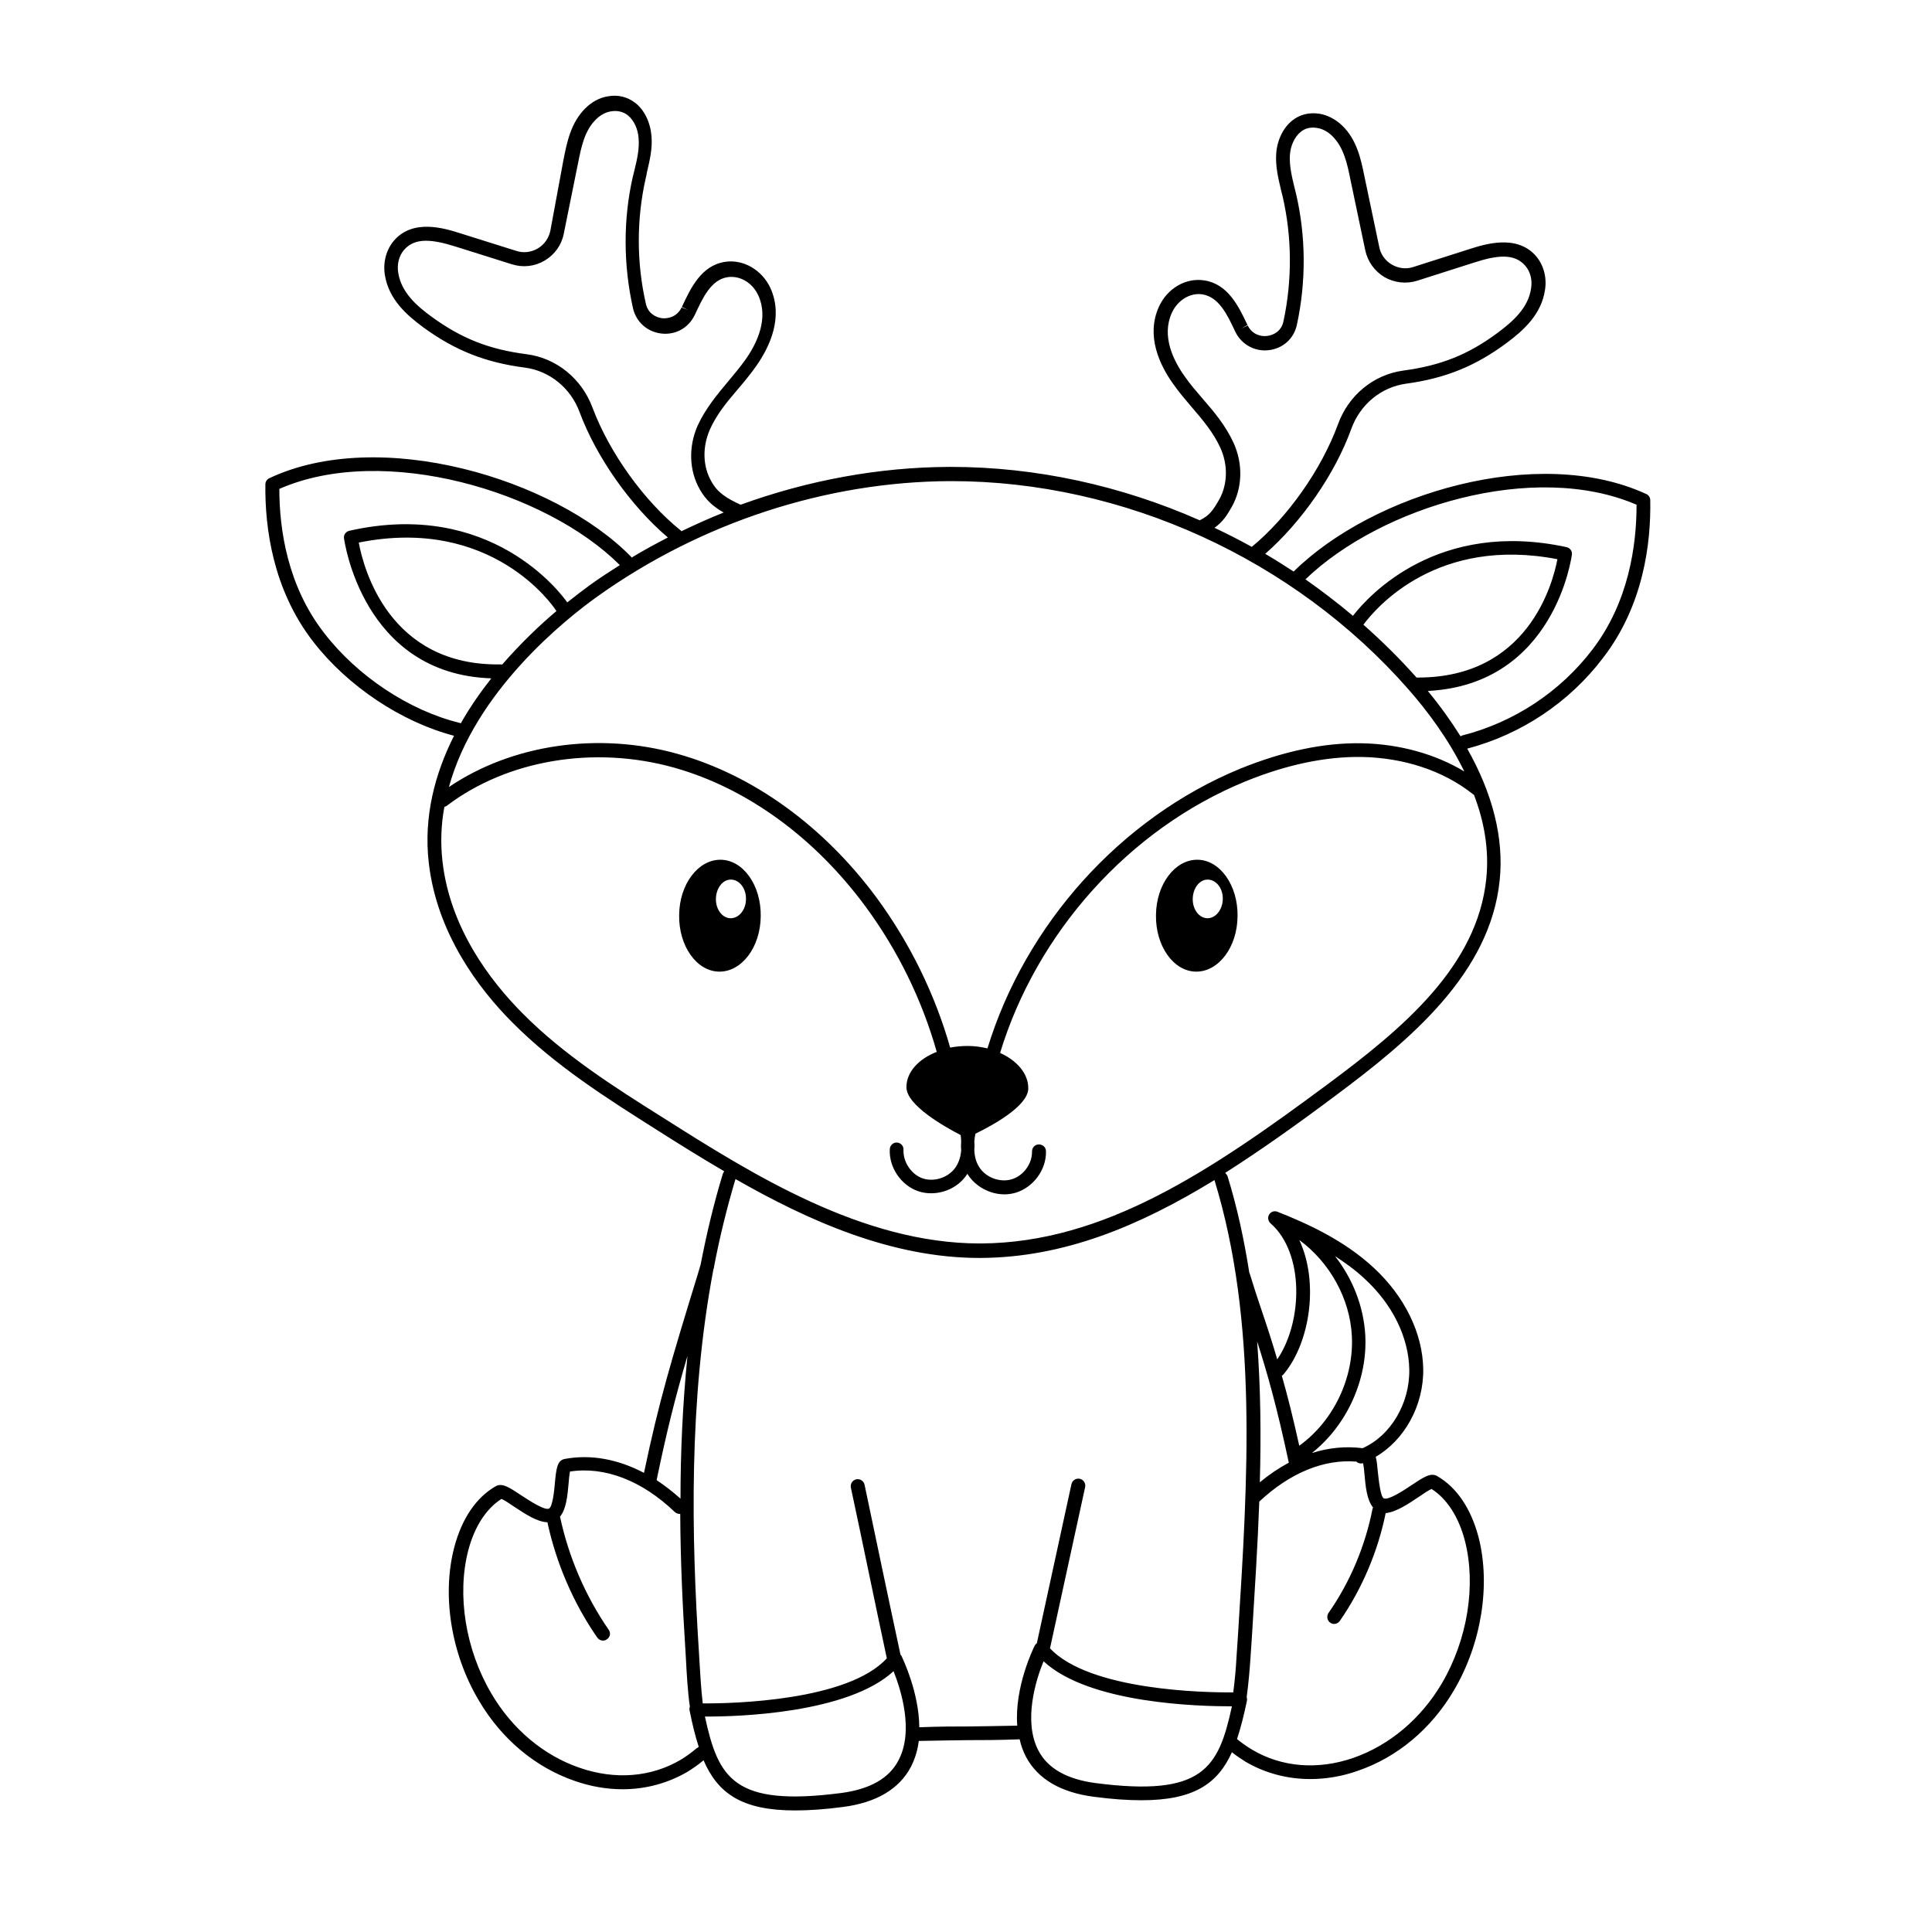 <?xml version="1.0" encoding="utf-8"?>
<!-- Generator: Adobe Illustrator 23.0.1, SVG Export Plug-In . SVG Version: 6.00 Build 0)  -->
<svg version="1.0" id="Слой_1" xmlns="http://www.w3.org/2000/svg" xmlns:xlink="http://www.w3.org/1999/xlink" x="0px" y="0px"
	 viewBox="0 0 720 720" style="enable-background:new 0 0 720 720;" xml:space="preserve">
<g id="Слой_4">
	<path d="M615,186.4c0-1-0.6-1.9-1.5-2.3c-40.4-18.6-101.9-0.2-131.4,28.9c-3.5-2.3-7-4.5-10.6-6.6c13.5-11.8,26-29.7,32.1-46.6
		c3.3-9.1,11.1-15.5,20.3-16.8c14.8-2,26-6.6,37.6-15.2c6.3-4.7,13-10.7,14.3-19.9c0.7-4.7-0.6-9.2-3.4-12.5
		c-7.2-8.2-19-4.4-24.7-2.6l-21,6.7c-2.7,0.9-5.6,0.5-8-0.9c-2.4-1.4-4.2-3.8-4.7-6.6l-5.5-26.2c-1.3-6.4-2.8-13.7-8.3-19
		c-2.4-2.3-5.4-3.9-8.4-4.4c-3.8-0.6-7.3,0.2-10.2,2.5c-3.4,2.7-5.7,7.4-6,12.5c-0.3,4.7,0.8,9.1,1.8,13.4c0.2,0.8,0.4,1.6,0.6,2.4
		c3.5,15.1,3.6,31.2,0.3,46.6c-0.8,3.6-3.6,5.1-6.1,5.4c-2.4,0.3-5.6-0.6-7.2-3.9l-2.3,1.1l2.2-1.3l-0.1-0.2
		c-3.2-6.7-7.2-15.1-16-16.4c-6.9-1.1-13.8,3-16.9,9.8c-4.9,10.8,0.2,21.7,5.4,28.9c2.1,3,4.5,5.8,6.8,8.5
		c4.2,4.9,8.1,9.5,10.7,15.2c2.9,6.4,2.7,13.6-0.4,19.2c-2.3,4-3.6,6-7.3,7.8c-29.2-12.9-60.9-19.9-92.7-19.9c-0.2,0-0.4,0-0.6,0
		c-26.3,0.1-52.7,5-77.8,14.1c-5.2-2.4-8.6-4.5-10.9-8.7c-3.2-5.6-3.4-12.7-0.6-19.2c2.5-5.7,6.4-10.4,10.6-15.3
		c2.3-2.7,4.7-5.6,6.8-8.6c5.1-7.3,10.1-18.2,5.2-29c-3.2-6.8-10.2-10.8-17-9.7c-8.8,1.4-12.7,9.8-15.9,16.6l-0.1,0.2l2.3,1.1
		l-2.4-0.9c-1.6,3.3-4.7,4.2-7.2,4c-2.4-0.3-5.3-1.8-6.1-5.4c-3.5-15.3-3.5-31.4-0.1-46.6c0.2-0.8,0.4-1.6,0.5-2.4
		c1-4.3,2.1-8.8,1.7-13.4c-0.4-5.1-2.6-9.8-6.1-12.5c-2.9-2.2-6.4-3.1-10.2-2.4c-3.1,0.5-6,2.1-8.4,4.5c-5.4,5.4-6.8,12.6-8.1,19.1
		L205.1,86c-0.6,2.8-2.3,5.2-4.7,6.6c-2.4,1.4-5.3,1.8-8,0.9l-21-6.6c-5.7-1.8-17.5-5.5-24.6,2.8c-2.8,3.3-4.1,7.9-3.4,12.6
		c1.4,9.2,8.1,15.1,14.5,19.8c11.7,8.5,23,13,37.7,14.9c9.2,1.2,17.1,7.6,20.4,16.6c6.3,16.9,19.1,35,32.9,46.7
		c-4.6,2.4-9.1,4.8-13.5,7.5c-0.1-0.1-0.1-0.1-0.1-0.2c-28.7-29.4-93.9-48.7-134.9-29.4c-0.9,0.4-1.5,1.3-1.5,2.3
		c-0.2,16,2.7,39.1,17.8,58.6c12.9,16.7,33,30,52.5,35.1c-7.1,14.1-11.4,30.1-9.4,47.4c3,26.2,18.6,46.9,31.2,59.5
		c15.9,16,35,28.1,53.5,39.8c8,5.1,16.5,10.4,25.4,15.6c-0.2,0.3-0.4,0.6-0.5,0.9c-3.4,11.1-6.1,22.5-8.3,33.9L260,475
		c-10.1,32.9-14.4,47.2-20,73.9c-9.7-5.1-19.8-7-29.5-5.2c-2.9,0.5-3.2,3.8-3.7,8.8c-0.2,2.5-0.8,9-2.2,9.7
		c-1.7,0.8-7.5-3.1-10.3-4.9c-4.5-3-7.2-4.8-9.6-3.4c-7.3,4.2-12.6,12.1-15.4,22.7c-4.7,17.9-1.2,39.8,9.2,57.2
		c8.4,14.3,21.1,24.9,35.7,29.9c6,2.1,12,3.1,17.8,3.1c8.6,0,16.8-2.2,24.2-6.5c2.1-1.3,4.1-2.7,6-4.3c5.3,12.3,14.2,18.7,34.1,18.7
		c5.2,0,11.1-0.4,17.9-1.3c12.3-1.6,20.8-6.6,25.2-14.8c1.6-3.1,2.6-6.4,3-9.8c8-0.2,13.3-0.2,18.5-0.3c5.3,0,10.7,0,18.9-0.3
		c0.1,0,0.1,0,0.2,0c0.5,2.3,1.3,4.5,2.4,6.6c4.4,8.2,12.9,13.2,25.2,14.8c6.8,0.9,12.6,1.3,17.8,1.3c19.4,0,28.4-6.1,33.7-17.9
		c1.6,1.3,3.3,2.4,5,3.5c7.3,4.3,15.6,6.5,24.2,6.5c5.9,0,11.9-1,17.8-3.1c14.6-5,27.3-15.6,35.7-29.9c10.3-17.4,13.8-39.4,9.2-57.2
		c-2.8-10.6-8.1-18.5-15.4-22.7c-2.4-1.4-5.1,0.4-9.6,3.4c-2.8,1.9-8.6,5.7-10.3,4.9c-1.3-0.7-1.9-7.2-2.2-9.7
		c-0.2-2.3-0.4-4.3-0.8-5.8c10.7-6.2,17.9-19.1,17.7-32.7c-0.2-13.3-6.9-27-18.3-37.6c-11.1-10.4-25.1-16.7-36-21
		c-1.2-0.5-2.5,0-3.1,1c-0.7,1.1-0.4,2.5,0.5,3.3c12.7,11.1,12,36.8,2.5,50.7c-1.9-6.5-3.8-12.3-5.8-18.2c-1.5-4.4-3-9-4.5-13.9
		c0-0.1,0-0.1-0.1-0.1c-1.9-12.2-4.5-24.3-8.1-36c-0.2-0.5-0.5-0.9-0.9-1.3c13.5-8.6,27.1-18.3,41-28.7
		c27.8-20.7,57.8-45.6,61.3-80.4c1.6-15.6-2.6-32.2-12.1-49c20.1-5.3,38-17.2,50.6-33.8C612.5,225.6,615.3,202.4,615,186.4
		 M459.1,188.8c3.9-7,4.2-15.9,0.6-23.8c-2.9-6.3-7.2-11.5-11.5-16.4c-2.2-2.6-4.6-5.3-6.6-8.2c-4.4-6.1-8.8-15.2-4.9-23.8
		c2.2-4.8,6.9-7.6,11.4-6.9c6.1,1,9.2,7.4,12.1,13.6l0.1,0.2c0,0,0.1,0.2,0.1,0.2c2.3,4.7,7.2,7.4,12.4,6.8
		c5.3-0.6,9.4-4.3,10.5-9.4c3.5-16.1,3.4-33-0.3-48.9c-0.2-0.8-0.4-1.6-0.6-2.4c-1-4.1-1.9-8-1.7-11.9c0.2-3.6,1.8-7,4.1-8.8
		c1.7-1.4,3.8-1.8,6.1-1.4c2,0.3,4,1.4,5.6,3c4.3,4.2,5.6,10.4,6.8,16.4l5.5,26.2c0.9,4.2,3.5,7.8,7.2,10c3.7,2.1,8.1,2.6,12.2,1.3
		l21-6.7c8.6-2.8,15.1-3.6,19.2,1.1c1.9,2.2,2.7,5.2,2.2,8.4c-1,7.3-6.8,12.4-12.3,16.5c-11,8.2-21.2,12.3-35.3,14.2
		c-11.1,1.5-20.5,9.2-24.4,20.1c-6.1,16.6-18.6,34.5-32.1,45.6c-4.5-2.5-9.2-4.9-13.9-7.1C455.7,194.5,457.3,192,459.1,188.8
		 M354,179.3c0.2,0,0.4,0,0.6,0c64,0,127.6,29,170.2,77.5c7.3,8.3,15.1,18.8,20.9,30.7c-10.8-6.5-24.1-10.2-38-10.5
		c-14.3-0.3-29.6,3-45.6,9.5c-44.6,18.4-80,58.1-94.1,104.2c-2.2-0.5-4.6-0.9-7.2-0.9c-2.3,0-4.6,0.2-6.7,0.6
		c-5.7-20-15-38.9-27.3-55.7c-19.7-26.7-46-45.8-74.1-53.7c-29.7-8.4-61.9-3.6-85.4,12.3c9.8-35.8,43.5-62.6,55.6-71.2
		C261.4,194.7,308,179.5,354,179.3 M528.5,252.5c-0.2,0-0.4,0-0.6,0c-6.2-7-12.8-13.5-19.8-19.7c5-6.7,27.7-33,72.3-24.4
		C578.6,217.9,569.2,252.5,528.5,252.5 M186.6,247.6L186.6,247.6c-41.5,0.7-51.1-35.6-52.9-45.4c49.7-10,72.6,23.8,73.5,25.3
		c0,0.1,0.1,0.1,0.2,0.2c-6.2,5.2-13.3,12-20.2,19.9C187,247.7,186.8,247.6,186.6,247.6 M253.7,197.7c-13.7-11-26.6-29-32.9-45.8
		c-4-10.8-13.5-18.5-24.6-19.9c-14-1.8-24.3-5.9-35.4-14c-5.5-4-11.3-9.1-12.4-16.4c-0.5-3.2,0.3-6.3,2.2-8.5
		c4.1-4.7,10.6-3.9,19.2-1.2l21,6.6c4.1,1.3,8.5,0.8,12.2-1.4c3.7-2.2,6.3-5.8,7.1-10l5.3-26.2c1.2-6,2.4-12.2,6.7-16.4
		c1.6-1.6,3.6-2.7,5.6-3c2.4-0.4,4.4,0.1,6.2,1.4c2.3,1.8,3.9,5.2,4.1,8.8c0.3,3.9-0.6,7.8-1.6,11.9c-0.2,0.8-0.4,1.6-0.6,2.4
		c-3.6,15.9-3.5,32.8,0.1,48.9c1.2,5.1,5.3,8.8,10.6,9.4c5.3,0.6,10.1-2.1,12.4-6.9c0,0,0.1-0.2,0.1-0.2l0.1-0.2
		c2.9-6.2,5.9-12.7,12-13.7c4.6-0.7,9.3,2,11.5,6.8c3.9,8.5-0.4,17.7-4.7,23.8c-2,2.8-4.3,5.6-6.5,8.2c-4.2,5-8.5,10.2-11.4,16.5
		c-3.5,7.9-3.2,16.8,0.8,23.8c2.2,3.9,5.1,6.5,8.9,8.6c-5.3,2.1-10.6,4.5-15.8,7C253.9,197.8,253.8,197.7,253.7,197.7 M171.3,269.4
		c-18.8-4.6-38.1-17.4-50.5-33.5c-13.7-17.6-16.7-38.7-16.7-53.7c38.9-17.1,99.4,0.9,126.9,28.4c-3.8,2.4-7.5,4.8-11.1,7.4
		c-2.2,1.6-5.1,3.8-8.5,6.5c-2.3-3.3-28.5-38.6-81.2-26.7c-1.3,0.3-2.2,1.5-2,2.8c0.1,0.5,6.7,50.6,54.9,52.2
		c-4.1,5.2-8,10.8-11.4,16.8C171.6,269.5,171.5,269.4,171.3,269.4 M256.2,505.3c-1.8,18.1-2.6,36-2.6,53.2c-2.9-2.6-5.9-4.9-8.9-6.9
		C248.5,533.3,251.5,521.3,256.2,505.3 M259.4,651.7c-1.8,1.5-3.7,2.9-5.7,4.1c-11,6.5-24.4,7.6-37.7,3
		c-13.4-4.6-25.1-14.4-32.9-27.7c-9.6-16.3-12.9-36.7-8.6-53.3c2.3-8.8,6.7-15.6,12.4-19.2c1,0.4,3.1,1.8,4.7,2.9
		c4.1,2.7,8.6,5.7,12.4,5.8c3.3,15.3,9.7,30.2,18.6,43c0.5,0.7,1.3,1.1,2.1,1.1c0.5,0,1-0.1,1.5-0.5c1.2-0.8,1.5-2.4,0.6-3.6
		c-8.7-12.6-14.9-27.1-18.1-42.1c2.3-2.7,2.8-7.8,3.2-12.4c0.1-1.5,0.3-3.3,0.5-4.4c13-2,26.9,3.4,39.1,15.1c0.5,0.5,1.3,0.7,2,0.7
		c0.1,17.7,0.9,34.7,1.9,50.2l0.2,3.4c0.3,5.6,0.7,13,1.5,18.2c-0.2,0.5-0.2,1-0.1,1.5c1,5,2.1,9.5,3.4,13.5
		C260.1,651.3,259.7,651.4,259.4,651.7 M334.8,656.1c-3.5,6.7-10.7,10.7-21.3,12.1c-40.1,5.2-45.8-5.5-50.8-28.5
		c11.9,0.1,53.2-1.1,70.3-16.9C335.7,629.6,340.7,645.1,334.8,656.1 M408.3,664.5c-10.6-1.4-17.8-5.4-21.3-12.1
		c-5.8-11-0.9-26.5,1.9-33.3c17.1,15.9,58.2,16.8,70.2,16.8C454.1,658.9,448.4,669.7,408.3,664.5 M528.8,557.8
		c1.6-1.1,3.7-2.5,4.7-2.9c5.7,3.6,10.1,10.4,12.4,19.2c4.3,16.6,1,37-8.6,53.3c-7.8,13.2-19.5,23-32.9,27.7
		c-13.3,4.6-26.7,3.5-37.7-3c-2-1.2-3.9-2.5-5.7-4c1.4-4.2,2.6-9,3.7-14.3c0.1-0.5,0-1-0.1-1.4c0.7-5,1.1-10,1.4-14.3l0.6-8.9
		c1-16.4,2.1-33,2.7-49.6c11.4-10.7,24.1-15.9,36.2-14.9c0.5,0.5,1.1,0.7,1.8,0.7c0.2,0,0.5-0.1,0.7-0.1c0.2,1.1,0.4,2.7,0.5,4.1
		c0.4,4.6,0.9,9.6,3.2,12.4c-0.1,0.2-0.1,0.3-0.2,0.5c-2.7,13.8-8.3,27.2-16.4,38.8c-0.8,1.2-0.5,2.8,0.6,3.6c0.4,0.3,1,0.5,1.5,0.5
		c0.8,0,1.6-0.4,2.1-1.1c8.3-12,14.2-25.9,17.1-40.2C520.3,563.5,524.8,560.5,528.8,557.8 M525.2,510.4c0.2,12.7-7,24.7-17.4,29.3
		c-6.2-0.8-12.6-0.2-18.9,1.8c13-10.3,20.8-27.3,19.9-43.9c-0.6-10.7-4.7-21.1-11.3-29.5c3.8,2.5,7.6,5.2,11,8.4
		C519,486.1,525,498.5,525.2,510.4 M478.4,512.1c10-12,13.1-34.5,5.8-50c11.3,8.3,18.9,21.8,19.6,35.8c0.8,15.6-6.8,31.6-19.5,40.8
		c0,0,0,0-0.1,0.1c-2.3-10.4-4.4-18.8-6.5-26.1C478,512.5,478.2,512.3,478.4,512.1 M480.3,545.1c-3.7,2-7.3,4.4-10.8,7.3
		c0.5-17.6,0.3-35.2-1-52.5C472.2,511.4,475.9,524.4,480.3,545.1 M452.6,439.8c16.2,52.8,12.4,111.8,8.8,168.9l-0.6,9
		c-0.2,3.9-0.6,8.4-1.2,13c-10.7,0.1-53.5-0.7-68.3-16.4l13.1-60.1c0.3-1.4-0.6-2.8-2-3.1c-1.4-0.3-2.8,0.6-3.1,2l-12.9,59.3
		c-0.3,0.2-0.6,0.5-0.8,0.9c-0.4,0.8-7.6,15.4-6.5,29.8c-7.9,0.2-13.2,0.2-18.3,0.3c-5.1,0-10.4,0-18.2,0.3
		c-0.1-13.2-6.3-25.8-6.6-26.5c-0.1-0.2-0.2-0.4-0.4-0.5c-2.2-10.2-4.5-21.1-6.7-31.5c-2.2-10.6-4.5-21.5-6.7-31.9
		c-0.3-1.4-1.7-2.3-3.1-2c-1.4,0.3-2.3,1.7-2,3.1c2.2,10.3,4.5,21.2,6.7,31.8c2.2,10.6,4.5,21.5,6.7,31.8
		c-14.5,15.9-57.6,16.9-68.6,16.8c-0.6-4.9-1-11.7-1.3-16.9c-0.1-1.3-0.1-2.4-0.2-3.4c-2.6-41.1-3.9-92.1,5.5-141.6l0.1-0.2
		c0.1-0.2,0.1-0.4,0.1-0.6c2.1-11,4.8-22,8-32.7c27.3,15.6,58.2,29.4,90.9,29.4c0.2,0,0.4,0,0.6,0c30.9-0.2,58.8-11.8,86.8-28.9
		C452.6,439.7,452.6,439.8,452.6,439.8 M553.9,327.4c-3.3,32.7-31.1,55.9-59.3,76.8c-43.4,32.2-83.1,58.9-128.9,59.2
		c-0.2,0-0.4,0-0.6,0c-43.8,0-84.9-25.9-117.9-46.8c-18.3-11.5-37.2-23.5-52.6-39.1c-12-12.1-26.9-31.7-29.7-56.5
		c-0.8-7-0.5-13.8,0.7-20.3c0.3-0.1,0.6-0.2,0.9-0.4c22.5-17.1,54.9-22.6,84.8-14.2c27,7.6,52.3,26,71.3,51.8
		c12,16.3,21,34.7,26.5,54.1c-6.7,2.6-11.3,7.5-11.3,13.1c-0.1,6.8,14.4,14.9,20.2,17.9c0.1,0.8,0.2,1.6,0.2,2.4
		c-0.1,1.1-0.1,2.3,0,3.3c-0.2,2.5-0.9,4.5-2,6.2c-2.5,3.8-7.8,5.7-12.2,4.3c-4.3-1.4-7.5-6.1-7.3-10.7c0.1-1.4-1-2.6-2.4-2.7
		c-1.4-0.1-2.6,1-2.7,2.4c-0.4,6.9,4.3,13.7,10.8,15.8c1.5,0.5,3.1,0.7,4.6,0.7c5.3,0,10.5-2.6,13.4-7.1c0-0.1,0.1-0.2,0.1-0.2
		c0,0.1,0.1,0.2,0.1,0.2c2.9,4.6,8.3,7.5,13.7,7.5c1.4,0,2.8-0.2,4.2-0.6c6.6-2,11.5-8.6,11.3-15.5c0-1.4-1.2-2.5-2.6-2.5h-0.1
		c-1.4,0-2.5,1.2-2.5,2.6c0.1,4.6-3.2,9.1-7.6,10.4c-4.4,1.3-9.7-0.7-12.1-4.6c-1.1-1.7-1.7-3.8-1.8-6.3c0.1-1.1,0.1-2.2,0-3.3
		c0.1-0.9,0.2-1.9,0.4-2.8c6.4-3.1,19.6-10.3,19.7-16.8c0.1-5.5-4.1-10.4-10.5-13.3c13.6-44.7,47.9-83.3,91.2-101.1
		c15.4-6.3,30-9.4,43.6-9.2c15.7,0.3,30.3,5.1,41.2,13.7c0.2,0.2,0.4,0.3,0.6,0.4C553.1,306.1,555,316.6,553.9,327.4 M593.5,242
		c-12,15.8-29.3,27.2-48.6,32.1c-0.2,0.1-0.4,0.2-0.6,0.3c-3.5-5.6-7.5-11.2-12.2-16.9c47.4-2.4,53.6-50.3,53.7-50.8
		c0.2-1.3-0.7-2.5-2-2.8c-47.7-10.3-73.5,17.7-79.6,25.6c-5.7-4.8-11.6-9.3-17.7-13.6c28.2-27.1,85.2-44.3,123.4-27.8
		C609.9,203.2,607,224.3,593.5,242"/>
</g>
<g id="Слой_3">
	<path d="M446.3,320.4c-8.4-0.1-15.4,9.1-15.5,20.6c-0.2,11.5,6.5,21,14.9,21.1c8.4,0.1,15.4-9.1,15.5-20.6
		C461.4,330,454.7,320.5,446.3,320.4 M450,342.2c-3.1,0-5.6-3.3-5.5-7.3c0.1-4,2.6-7.2,5.7-7.1c3.1,0.1,5.6,3.3,5.5,7.3
		C455.6,339,453.1,342.2,450,342.2"/>
</g>
<g id="Слой_2">
	<path d="M268.6,320.4c-8.4-0.1-15.4,9.1-15.5,20.6c-0.2,11.5,6.5,21,14.9,21.1c8.4,0.1,15.4-9.1,15.5-20.6
		C283.7,330,277,320.5,268.6,320.4 M272.3,342.2c-3.1,0-5.6-3.3-5.5-7.3c0.1-4,2.6-7.2,5.7-7.1c3.1,0.1,5.6,3.3,5.5,7.3
		C278,339,275.4,342.2,272.3,342.2"/>
</g>
</svg>
